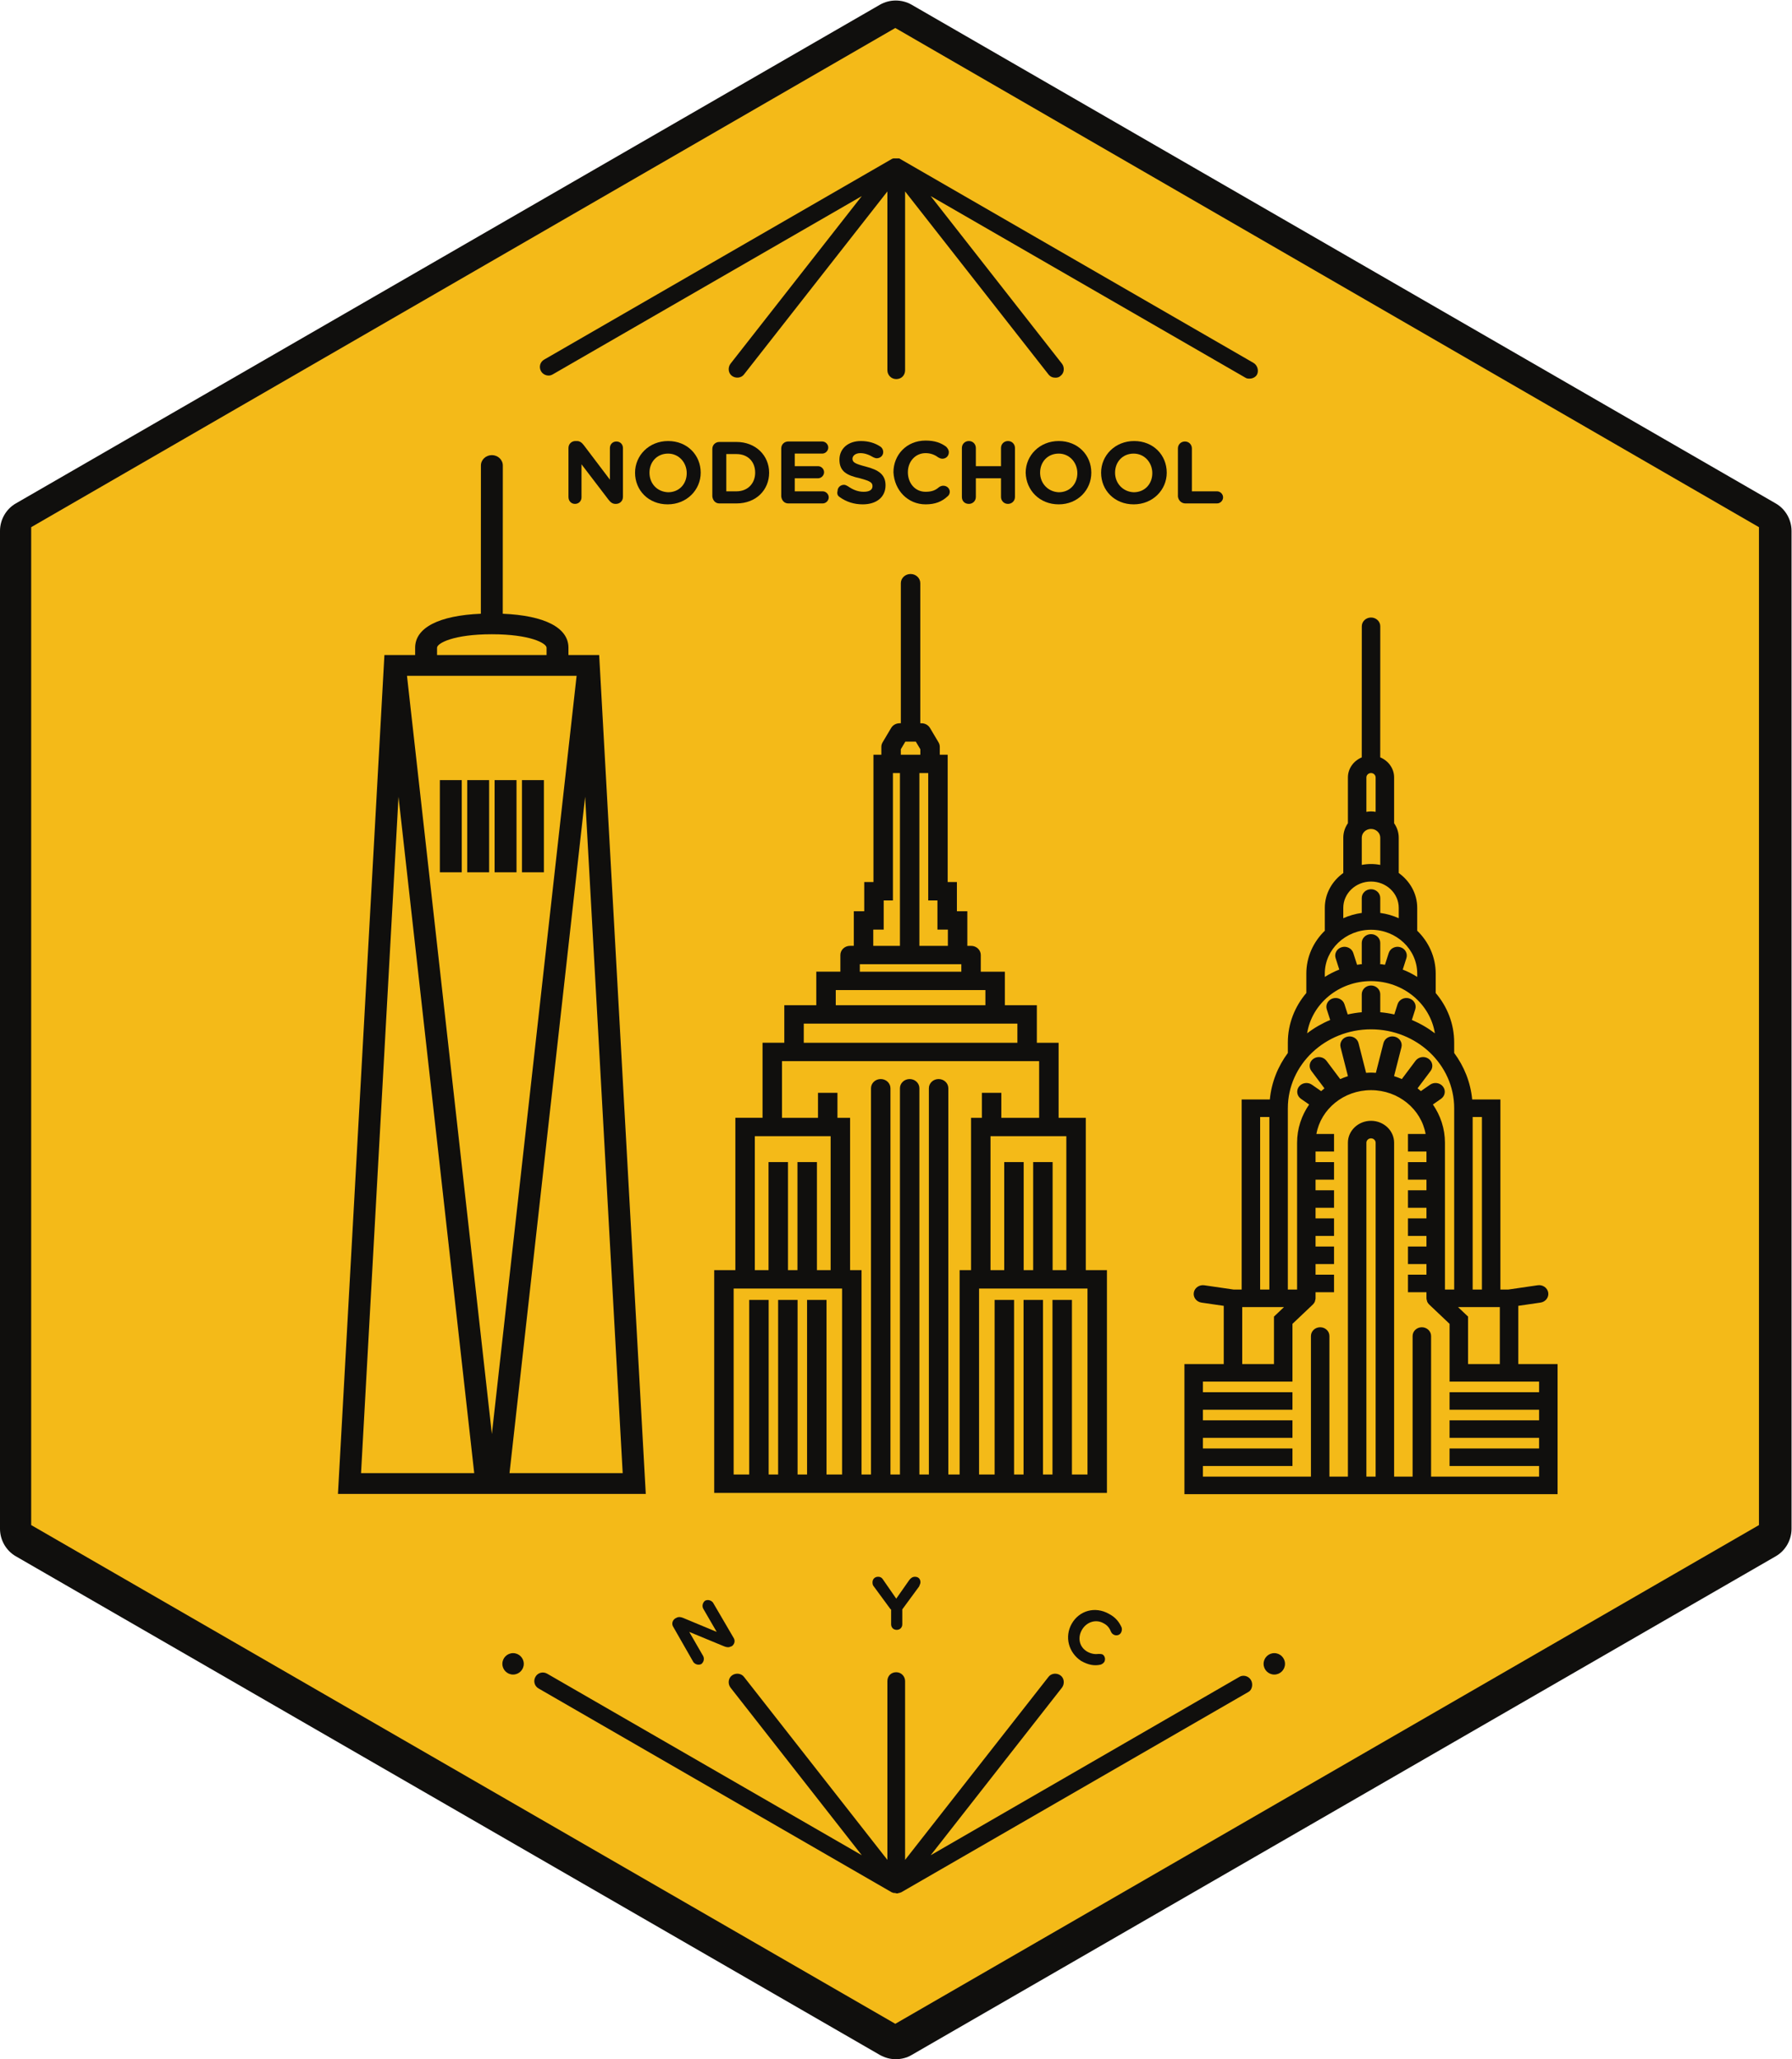 <?xml version="1.0" encoding="UTF-8" standalone="no"?>
<svg
   xmlns:dc="http://purl.org/dc/elements/1.1/"
   xmlns:cc="http://creativecommons.org/ns#"
   xmlns:rdf="http://www.w3.org/1999/02/22-rdf-syntax-ns#"
   xmlns:svg="http://www.w3.org/2000/svg"
   xmlns="http://www.w3.org/2000/svg"
   viewBox="0 0 513.067 589.467"
   height="589.467"
   width="513.067"
   xml:space="preserve"
   id="svg2"
   version="1.1"><defs
     id="defs6" /><g
     transform="matrix(1.333,0,0,-1.333,0,589.467)"
     id="g10"><g
       transform="scale(0.1)"
       id="g12"><path
         id="path14"
         style="fill:#100f0d;fill-opacity:1;fill-rule:nonzero;stroke:none"
         d="m 1958,4412 c -21,12 -47,12 -68,0 L 34,3341 C 13,3329 0,3306 0,3282 V 1139 c 0,-24 13,-47 34,-59 L 1890,9 c 11,-6 22,-9 34,-9 12,0 24,3 34,9 l 1856,1071 c 21,12 34,35 34,59 v 2143 c 0,24 -13,47 -34,59 L 1958,4412" /><path
         id="path16"
         style="fill:#f4ba18;fill-opacity:1;fill-rule:nonzero;stroke:none"
         d="M 3778,1147 1923,76 67,1147 V 3290 L 1923,4362 3778,3290 V 1147" /><path
         id="path18"
         style="fill:#100f0d;fill-opacity:1;fill-rule:nonzero;stroke:none"
         d="m 1445.38,929.59 c -3,6 -1,13 5,17 l 2,1 c 5,3 10,2 15,0 l 72,-30 -29,50 c -3,6 -1,13 4,17 6,3 13,1 17,-4 l 45,-77 c 3,-6 1,-13 -5,-17 h -1 c -5,-3 -10,-2 -15,0 l -75,31 30,-52 c 3,-6 1,-13 -4,-17 -6,-3 -13,-1 -17,4 l -44,77 v 0" /><path
         id="path20"
         style="fill:#100f0d;fill-opacity:1;fill-rule:nonzero;stroke:none"
         d="m 1913,966 -36,49 c -2,2 -3,5 -3,9 0,7 5,12 12,12 6,0 9,-3 12,-8 l 27,-39 28,40 c 3,4 7,7 12,7 8,0 12,-5 12,-12 0,-3 -2,-6 -3,-9 l -36,-49 v -32 c 0,-7 -5,-12 -12,-12 -7,0 -12,5 -12,12 v 32 h -1" /><path
         id="path22"
         style="fill:#100f0d;fill-opacity:1;fill-rule:nonzero;stroke:none"
         d="m 2302,935.301 v 0 c 16,28 50,38 80,21 15,-8 22,-18 27,-29 1,-3 1,-7 -1,-11 -3,-6 -11,-8 -17,-4 -3,2 -4,4 -5,6 -3,8 -8,14 -16,18 -16,9 -36,3 -46,-14 v 0 c -10,-17 -6,-37 11,-47 9,-5 17,-6 25,-5 2,0 5,0 8,-1 5,-3 7,-10 4,-16 -2,-3 -5,-5 -8,-6 -13,-3 -26,-1 -42,8 -27,18 -36,52 -20,80 v 0" /><path
         id="path24"
         style="fill:#100f0d;fill-opacity:1;fill-rule:nonzero;stroke:none"
         d="m 2692,3643 -759,438 v 0 c -1,1 -2,1 -3,1 h -5 c 0,0 0,0 -1,0 h -5 v 0 c -1,0 -2,-1 -3,-1 v 0 l -747,-431 c -9,-5 -12,-16 -7,-25 5,-9 17,-12 25,-7 l 664,383 -282,-360 c -6,-8 -5,-20 3,-26 8,-6 20,-5 26,3 l 308,393 v -384 c 0,-10 8,-19 19,-19 11,0 19,8 19,19 v 384 l 308,-393 c 4,-5 9,-7 15,-7 4,0 8,1 11,4 8,6 9,18 3,26 l -282,360 676,-390 c 3,-2 6,-2 9,-2 6,0 13,3 16,9 4,8 1,20 -8,25 v 0" /><path
         id="path26"
         style="fill:#100f0d;fill-opacity:1;fill-rule:nonzero;stroke:none"
         d="m 2687,814 c -5,9 -17,12 -25,7 l -663,-383 282,360 c 6,8 5,20 -3,26 -8,6 -20,5 -26,-3 L 1944,428 v 384 c 0,10 -8,19 -19,19 -11,0 -19,-8 -19,-19 V 428 l -308,393 c -6,8 -18,9 -26,3 -8,-6 -9,-18 -3,-26 l 282,-360 -676,390 c -9,5 -20,2 -25,-7 -5,-9 -2,-20 7,-25 l 759,-438 h 1 c 1,0 1,-1 2,-1 h 3 c 1,0 3,-1 4,-1 v 0 c 2,0 3,0 4,1 h 2 c 1,0 1,1 2,1 h 1 l 747,431 c 7,4 10,16 5,25 v 0" /><path
         id="path28"
         style="fill:#100f0d;fill-opacity:1;fill-rule:nonzero;stroke:none"
         d="m 2737,872 c 12.7,0 23,-10.301 23,-23 0,-12.699 -10.3,-23 -23,-23 -12.7,0 -23,10.301 -23,23 0,12.699 10.3,23 23,23" /><path
         id="path30"
         style="fill:#100f0d;fill-opacity:1;fill-rule:nonzero;stroke:none"
         d="m 1102,872 c 12.7,0 23,-10.301 23,-23 0,-12.699 -10.3,-23 -23,-23 -12.7,0 -23,10.301 -23,23 0,12.699 10.3,23 23,23" /><path
         id="path32"
         style="fill:#100f0d;fill-opacity:1;fill-rule:nonzero;stroke:none"
         d="m 1235,3340 c 8,0 14,6 14,14 v 71 l 58,-76 c 4,-5 8,-9 15,-9 h 1 c 8,0 15,6 15,15 v 105 c 0,8 -6,14 -14,14 -8,0 -14,-6 -14,-14 v -68 l -56,74 c -4,5 -8,9 -15,9 h -3 c -8,0 -15,-6 -15,-15 v -105 c 0,-9 6,-15 14,-15 v 0" /><path
         id="path34"
         style="fill:#100f0d;fill-opacity:1;fill-rule:nonzero;stroke:none"
         d="m 1395,3407 c 0,23 16,41 40,41 23,0 40,-19 40,-42 v 0 c 0,-23 -16,-41 -40,-41 -24,1 -40,19 -40,42 z m 39,-68 c 41,0 71,31 71,68 v 0 c 0,38 -29,68 -70,68 -41,0 -71,-31 -71,-68 v 0 c 0,-38 29,-68 70,-68 v 0" /><path
         id="path36"
         style="fill:#100f0d;fill-opacity:1;fill-rule:nonzero;stroke:none"
         d="m 1560,3447 h 22 c 24,0 40,-16 40,-40 v 0 c 0,-23 -16,-40 -40,-40 h -22 z m -15,-106 h 37 c 42,0 70,29 70,66 v 0 c 0,37 -29,66 -70,66 h -37 c -8,0 -15,-6 -15,-15 v -102 c 1,-9 7,-15 15,-15 v 0" /><path
         id="path38"
         style="fill:#100f0d;fill-opacity:1;fill-rule:nonzero;stroke:none"
         d="m 1693,3341 h 74 c 7,0 13,6 13,13 0,7 -6,13 -13,13 h -60 v 28 h 50 c 7,0 13,6 13,13 0,7 -6,13 -13,13 h -50 v 27 h 59 c 7,0 13,6 13,13 0,7 -6,13 -13,13 h -73 c -8,0 -15,-6 -15,-15 v -103 c 1,-9 7,-15 15,-15 v 0" /><path
         id="path40"
         style="fill:#100f0d;fill-opacity:1;fill-rule:nonzero;stroke:none"
         d="m 1803,3355 c 15,-11 32,-16 50,-16 29,0 49,15 49,41 v 0 c 0,23 -15,33 -42,40 -23,6 -29,9 -29,17 v 0 c 0,6 6,12 17,12 9,0 18,-3 28,-9 2,-1 5,-2 7,-2 8,0 14,6 14,13 0,6 -3,10 -6,12 -12,8 -26,12 -42,12 -27,0 -46,-16 -46,-40 v 0 c 0,-26 17,-34 44,-40 22,-6 27,-9 27,-17 v 0 c 0,-8 -7,-12 -19,-12 -13,0 -24,5 -34,12 -2,1 -5,3 -8,3 -8,0 -14,-6 -14,-13 -2,-7 1,-11 4,-13 v 0" /><path
         id="path42"
         style="fill:#100f0d;fill-opacity:1;fill-rule:nonzero;stroke:none"
         d="m 1988,3339 c 21,0 35,6 47,17 3,2 5,6 5,10 0,7 -6,13 -14,13 -3,0 -6,-1 -9,-3 -8,-7 -16,-10 -29,-10 -23,0 -38,19 -38,42 v 0 c 0,23 16,41 38,41 10,0 19,-3 27,-9 2,-1 5,-3 9,-3 8,0 14,6 14,14 0,5 -3,9 -6,12 -11,8 -24,13 -44,13 -41,0 -69,-31 -69,-68 v 0 c 2,-39 31,-69 69,-69 v 0" /><path
         id="path44"
         style="fill:#100f0d;fill-opacity:1;fill-rule:nonzero;stroke:none"
         d="m 2081,3340 c 8,0 15,6 15,15 v 40 h 54 v -40 c 0,-8 6,-15 15,-15 8,0 15,6 15,15 v 105 c 0,8 -6,15 -15,15 -8,0 -15,-6 -15,-15 v -39 h -54 v 39 c 0,8 -6,15 -15,15 -8,0 -15,-6 -15,-15 v -105 c 0,-9 6,-15 15,-15 v 0" /><path
         id="path46"
         style="fill:#100f0d;fill-opacity:1;fill-rule:nonzero;stroke:none"
         d="m 2234,3407 c 0,23 16,41 40,41 23,0 40,-19 40,-42 v 0 c 0,-23 -16,-41 -40,-41 -23,1 -40,19 -40,42 z m 40,-68 c 41,0 70,31 70,68 v 0 c 0,38 -29,68 -70,68 -41,0 -71,-31 -71,-68 v 0 c 1,-38 30,-68 71,-68 v 0" /><path
         id="path48"
         style="fill:#100f0d;fill-opacity:1;fill-rule:nonzero;stroke:none"
         d="m 2395,3407 c 0,23 16,41 40,41 23,0 40,-19 40,-42 v 0 c 0,-23 -16,-41 -40,-41 -23,1 -40,19 -40,42 z m 40,-68 c 41,0 71,31 71,68 v 0 c 0,38 -29,68 -70,68 -41,0 -71,-31 -71,-68 v 0 c 0,-38 29,-68 70,-68 v 0" /><path
         id="path50"
         style="fill:#100f0d;fill-opacity:1;fill-rule:nonzero;stroke:none"
         d="m 2546,3341 h 68 c 7,0 13,6 13,13 0,7 -6,13 -13,13 h -54 v 92 c 0,8 -6,15 -15,15 -8,0 -15,-6 -15,-15 v -103 c 1,-9 8,-15 16,-15 v 0" /><path
         id="path52"
         style="fill:#100f0d;fill-opacity:1;fill-rule:nonzero;stroke:none"
         d="m 3305.77,1394.72 v -22.77 h -192.32 v -37.65 h 192.32 v -22.77 h -192.32 v -37.66 h 192.32 v -22.77 h -232 V 1553 c 0,10.41 -8.89,18.83 -19.85,18.83 -10.98,0 -19.85,-8.42 -19.85,-18.83 v -301.9 h -39.7 v 716.98 c 0,25.97 -22.25,47.07 -49.62,47.07 -27.36,0 -49.63,-21.1 -49.63,-47.07 V 1251.1 h -39.7 V 1553 c 0,10.41 -8.87,18.83 -19.85,18.83 -10.95,0 -19.85,-8.42 -19.85,-18.83 v -301.9 h -232 v 22.77 h 192.3 v 37.66 h -192.3 v 22.77 h 192.3 v 37.65 h -192.3 v 22.77 h 192.3 v 37.65 h -192.3 v 22.77 h 192.3 v 123.99 l 43.71,41.45 c 1.91,1.79 3.42,3.92 4.45,6.29 0.28,0.64 0.24,1.34 0.42,2 0.49,1.66 1.09,3.29 1.09,5.1 0,0.08 -0.04,0.11 -0.04,0.19 v 12.95 h 39.7 v 37.65 h -39.7 v 22.76 h 39.7 v 37.65 h -39.7 v 22.78 h 39.7 v 37.65 h -39.7 v 22.78 h 39.7 v 37.65 h -39.7 v 22.78 h 39.7 v 37.65 h -39.7 v 22.78 h 39.7 v 37.65 h -37.9 c 9.51,53.33 58.4,94.13 117.3,94.13 58.89,0 107.8,-40.8 117.29,-94.13 h -37.9 v -37.65 h 39.7 v -22.78 h -39.7 v -37.65 h 39.7 v -22.78 h -39.7 v -37.65 h 39.7 v -22.78 h -39.7 v -37.65 h 39.7 v -22.78 h -39.7 v -37.65 h 39.7 v -22.76 h -39.7 v -37.65 h 39.7 v -13.14 c 0,-1.83 0.58,-3.46 1.1,-5.1 0.19,-0.66 0.15,-1.36 0.41,-2 1.03,-2.37 2.52,-4.5 4.45,-6.29 l 43.71,-41.45 v -123.99 h 192.28 v -22.77 h -192.32 v -37.65 h 192.3 z m -351.1,-143.62 h -19.85 v 716.98 c 0,5.18 4.47,9.42 9.93,9.42 5.48,0 9.92,-4.24 9.92,-9.42 z m -286.55,364.06 h 89.74 l -21.54,-20.44 V 1492.8 h -68.2 z m 38.47,408.22 h 19.81 v -370.59 h -19.81 z m 238.16,402.07 c 54.72,0 99.24,-42.2 99.24,-94.11 v -7.19 c -9.72,6.2 -20.16,11.47 -31.08,15.78 l 7.86,24.66 c 3.18,9.94 -2.74,20.46 -13.22,23.47 -10.52,3.02 -21.58,-2.59 -24.77,-12.55 l -8.08,-25.27 c -3.53,0.57 -7.03,1.19 -10.62,1.55 0.12,0.83 0.5,1.56 0.5,2.42 v 43.01 c 0,10.4 -8.88,18.82 -19.85,18.82 -10.96,0 -19.85,-8.42 -19.85,-18.82 v -43.01 c 0,-0.86 0.41,-1.59 0.51,-2.42 -3.59,-0.38 -7.06,-0.98 -10.6,-1.55 l -8.08,25.27 c -3.17,9.96 -14.25,15.57 -24.77,12.54 -10.48,-3.03 -16.39,-13.56 -13.2,-23.5 l 7.86,-24.6 c -10.94,-4.31 -21.38,-9.58 -31.1,-15.78 v 7.17 c 0,51.91 44.52,94.11 99.25,94.11 z m 0,103.54 c 32.83,0 59.54,-25.34 59.54,-56.45 v -22.33 c -12.34,5.59 -25.68,9.47 -39.71,11.37 v 32.09 c 0,10.42 -8.88,18.83 -19.85,18.83 -10.96,0 -19.85,-8.41 -19.85,-18.83 v -32.09 c -14.02,-1.92 -27.34,-5.8 -39.68,-11.37 v 22.33 c 0,31.11 26.71,56.45 59.55,56.45 z m -19.85,94.15 c 0,10.37 8.91,18.81 19.85,18.81 10.95,0 19.85,-8.44 19.85,-18.81 v -58.4 c -6.41,1.23 -13.04,1.91 -19.85,1.91 -6.79,0 -13.44,-0.67 -19.85,-1.91 z m 9.92,129.43 c 0,5.17 4.47,9.41 9.93,9.41 5.48,0 9.92,-4.24 9.92,-9.41 v -73.93 c -3.23,0.52 -6.51,0.96 -9.92,0.96 -3.4,0 -6.67,-0.42 -9.93,-0.96 z m 228.25,-729.19 h 19.89 v -370.56 h -19.89 z m -218.34,291.77 c 69.55,0 127.15,-48.77 137.22,-112.1 -14.99,11.52 -31.62,21.18 -49.51,28.63 l 7.35,22.93 c 3.17,9.94 -2.74,20.46 -13.22,23.49 -10.49,3.02 -21.58,-2.59 -24.78,-12.53 l -7.02,-21.99 c -9.85,2.2 -19.89,3.86 -30.19,4.74 v 38.61 c 0,10.41 -8.88,18.83 -19.85,18.83 -10.96,0 -19.85,-8.42 -19.85,-18.83 v -38.61 c -10.3,-0.88 -20.31,-2.54 -30.15,-4.74 l -7.05,21.99 c -3.18,9.94 -14.25,15.57 -24.76,12.53 -10.48,-3.03 -16.39,-13.55 -13.22,-23.49 l 7.35,-22.91 c -17.88,-7.47 -34.54,-17.11 -49.54,-28.65 10.08,63.35 67.68,112.1 137.22,112.1 z m 50.69,-119.26 c -10.68,2.53 -21.4,-3.72 -23.96,-13.85 l -16.27,-63.86 c -3.48,0.21 -6.91,0.49 -10.42,0.49 -3.58,0 -7.05,-0.3 -10.57,-0.51 l -16.27,63.88 c -2.58,10.09 -13.34,16.32 -23.96,13.85 -10.66,-2.44 -17.19,-12.61 -14.63,-22.72 l 15.84,-62.12 c -5.7,-1.79 -11.21,-3.92 -16.63,-6.27 l -29.56,39.4 c -6.35,8.44 -18.72,10.45 -27.69,4.41 -8.93,-6.01 -11.02,-17.77 -4.67,-26.27 l 28.12,-37.44 c -2.47,-1.92 -4.77,-3.95 -7.11,-5.99 l -19.83,13.82 c -8.86,6.18 -21.26,4.33 -27.73,-4.03 -6.49,-8.36 -4.59,-20.14 4.23,-26.3 l 17.54,-12.21 c -16.35,-23.65 -25.9,-51.81 -25.9,-82.09 v -315.26 h -19.85 v 389.21 c 0,0.08 0.04,0.14 0.04,0.19 0,0.06 -0.02,0.09 -0.02,0.15 0.08,93.34 80.17,169.26 178.63,169.26 98.51,0 178.64,-76 178.64,-169.41 v -389.4 h -19.85 v 315.26 c 0,30.32 -9.57,58.5 -25.88,82.16 l 17.45,12.16 c 8.81,6.16 10.72,17.94 4.22,26.3 -6.49,8.36 -18.89,10.2 -27.72,4.03 l -19.77,-13.76 c -2.33,2.03 -4.65,4.1 -7.11,5.98 l 28.05,37.39 c 6.33,8.48 4.26,20.24 -4.67,26.26 -8.95,6.09 -21.32,4.03 -27.69,-4.4 l -29.52,-39.37 c -5.4,2.38 -10.95,4.5 -16.67,6.29 l 15.84,62.07 c 2.56,10.11 -3.99,20.28 -14.65,22.7 z m 157.77,-703.09 v 101.92 l -21.54,20.44 h 89.76 V 1492.8 h -68.22 z m 107.92,0 v 125.06 l 47.66,6.94 c 10.84,1.58 18.28,11.2 16.61,21.48 -1.66,10.28 -11.91,17.36 -22.65,15.74 l -62.98,-9.19 h -17.11 v 408.2 h -60.6 c -3.53,36.93 -17.33,71.05 -38.67,99.85 l -0.02,22.5 c 0,40.22 -14.9,77.16 -39.68,106.25 v 41.71 c 0,35.79 -15.18,68.27 -39.7,92.04 v 49.16 c 0,30.62 -15.74,57.62 -39.69,74.81 v 75.79 c 0,11.48 -3.7,22.18 -9.93,31.08 v 98.35 c 0,19.27 -12.31,35.84 -29.83,43.11 l 0.11,281.48 c 0.03,10.41 -8.85,18.84 -19.81,18.84 h -0.01 c -10.96,0 -19.86,-8.42 -19.86,-18.83 l -0.11,-281.57 c -17.47,-7.3 -29.72,-23.81 -29.72,-43.03 v -97.95 c 0,-0.1 0.06,-0.19 0.06,-0.29 -6.27,-8.96 -9.98,-19.67 -9.98,-31.19 v -75.79 c -23.96,-17.19 -39.7,-44.19 -39.7,-74.81 v -47.84 c 0,-0.39 0.21,-0.7 0.24,-1.09 -24.66,-23.78 -39.94,-56.35 -39.94,-92.27 v -41.68 c -24.77,-29.1 -39.7,-66.06 -39.7,-106.28 v -22.5 c -21.34,-28.8 -35.15,-62.92 -38.69,-99.85 h -60.52 v -408.24 h -17.09 l -63.08,9.19 c -10.72,1.62 -20.98,-5.46 -22.63,-15.74 -1.67,-10.28 5.76,-19.9 16.59,-21.48 l 47.74,-6.94 V 1492.76 H 2544 v -279.32 h 801.47 v 279.36 h -84.36 v 0" /><path
         id="path54"
         style="fill:#100f0d;fill-opacity:1;fill-rule:nonzero;stroke:none"
         d="m 1256.76,2711.13 80.7,-1452.6 h -243.1 l 162.4,1452.6 z M 775.469,1258.53 855.938,2711.04 1018.57,1258.53 H 775.469 Z m 463.011,1712.29 -182.01,-1628.3 -182.325,1628.3 h 364.335 z m -299.769,60.25 c 0,9.77 35.519,28.98 117.609,28.98 82.08,0 117.6,-19.19 117.6,-28.98 v -15.64 H 938.711 Z m 348.229,-15.64 h -65.98 v 15.64 c 0,43.12 -51.12,69.24 -141.11,73.04 l 0.14,318.29 c 0,12.31 -10.51,22.31 -23.52,22.31 -13.01,0 -23.53,-9.98 -23.53,-22.31 l -0.14,-318.29 c -89.995,-3.8 -141.132,-29.92 -141.132,-73.04 v -15.64 H 825.664 L 725.883,1213.91 h 661.147 l -100.09,1801.52 v 0" /><path
         id="path56"
         style="fill:#100f0d;fill-opacity:1;fill-rule:nonzero;stroke:none"
         d="m 1062.35,2548.84 h 47.039 v 197.98 H 1062.35 Z" /><path
         id="path58"
         style="fill:#100f0d;fill-opacity:1;fill-rule:nonzero;stroke:none"
         d="m 1121.15,2548.84 h 47.051 v 197.98 H 1121.15 Z" /><path
         id="path60"
         style="fill:#100f0d;fill-opacity:1;fill-rule:nonzero;stroke:none"
         d="m 944.734,2548.84 h 47.047 v 197.98 H 944.734 Z" /><path
         id="path62"
         style="fill:#100f0d;fill-opacity:1;fill-rule:nonzero;stroke:none"
         d="m 1003.54,2548.84 h 47.051 v 197.98 H 1003.54 Z" /><path
         id="path64"
         style="fill:#100f0d;fill-opacity:1;fill-rule:nonzero;stroke:none"
         d="m 2335.76,1255.58 h -33.39 v 374.93 h -41.78 v -374.93 h -20.37 v 374.93 h -41.78 v -374.93 h -20.37 v 374.93 h -41.79 v -374.93 h -33.38 v 399.4 h 232.86 z m -298.88,0 v 829.52 c 0,10.92 -9.33,19.74 -20.89,19.74 -11.53,0 -20.89,-8.82 -20.89,-19.74 v -829.52 h -20.37 v 829.52 c 0,10.92 -9.34,19.74 -20.89,19.74 -11.53,0 -20.89,-8.82 -20.89,-19.74 v -829.52 h -20.37 v 829.52 c 0,10.92 -9.36,19.74 -20.89,19.74 -11.56,0 -20.9,-8.82 -20.9,-19.74 v -829.52 h -20.36 v 438.87 h -24.57 v 327.17 h -27.14 v 53.62 h -41.78 v -53.62 h -77.34 v 121.68 h 552.33 v -121.68 h -81.21 v 53.62 h -41.78 v -53.62 h -23.28 v -327.17 h -24.54 v -438.87 h -24.24 z m -228.22,0 h -33.4 v 374.93 h -41.79 v -374.93 h -20.37 v 374.93 h -41.78 v -374.93 h -20.35 v 374.93 h -41.78 v -374.93 h -33.41 v 399.4 h 232.88 z m -187.41,726.58 h 162.84 v -287.71 h -29.45 v 232.06 h -41.79 v -232.06 h -20.36 v 232.06 h -41.79 v -232.06 h -29.45 z m 105.12,241.73 h 458.84 v -41.13 h -458.84 z m 68.71,72.05 h 321.42 v -32.56 h -321.42 z m 51.69,55.52 h 218.03 v -16.06 h -218.03 z m 28.87,74.28 h 22.4 v 62.67 h 19.82 v 273.48 h 15.09 v -370.96 h -57.31 z m 59.19,387.38 9.71,16.34 h 22.48 l 9.72,-16.34 v -11.76 h -41.91 z m 101.09,-387.38 v -34.81 h -61.19 v 370.96 h 18.97 v -273.48 h 19.8 v -62.67 h 22.42 z m 254.42,-731.29 h -29.46 v 232.06 h -41.78 v -232.06 h -20.39 v 232.06 h -41.79 v -232.06 h -29.45 v 287.71 h 162.87 z m 41.78,0 v 327.17 h -58.39 v 161.14 H 2227 v 80.6 h -68.72 v 72.02 h -51.7 v 35.8 c 0,10.91 -9.36,19.73 -20.9,19.73 h -7.97 v 74.28 h -22.4 v 62.67 h -19.81 v 273.5 h -16.98 v 16.87 c 0,3.4 -0.92,6.71 -2.68,9.67 l -18.36,30.9 c -3.7,6.24 -10.68,10.11 -18.22,10.11 h -2.59 v 300.79 c 0,10.91 -9.33,19.73 -20.89,19.73 -11.53,0 -20.89,-8.82 -20.89,-19.73 v -300.77 h -2.59 c -7.54,0 -14.52,-3.85 -18.22,-10.11 l -18.36,-30.9 c -1.76,-2.96 -2.68,-6.28 -2.68,-9.67 v -16.87 h -16.96 V 2527.9 h -19.83 v -62.67 h -22.39 v -74.28 h -7.98 c -11.54,0 -20.89,-8.82 -20.89,-19.73 v -35.8 h -51.71 v -72.02 h -68.71 v -80.59 h -46.74 v -161.15 h -58.37 V 1694.49 H 1534 v -478.37 h 843.54 v 478.33 h -45.42 v 0" /></g></g></svg>